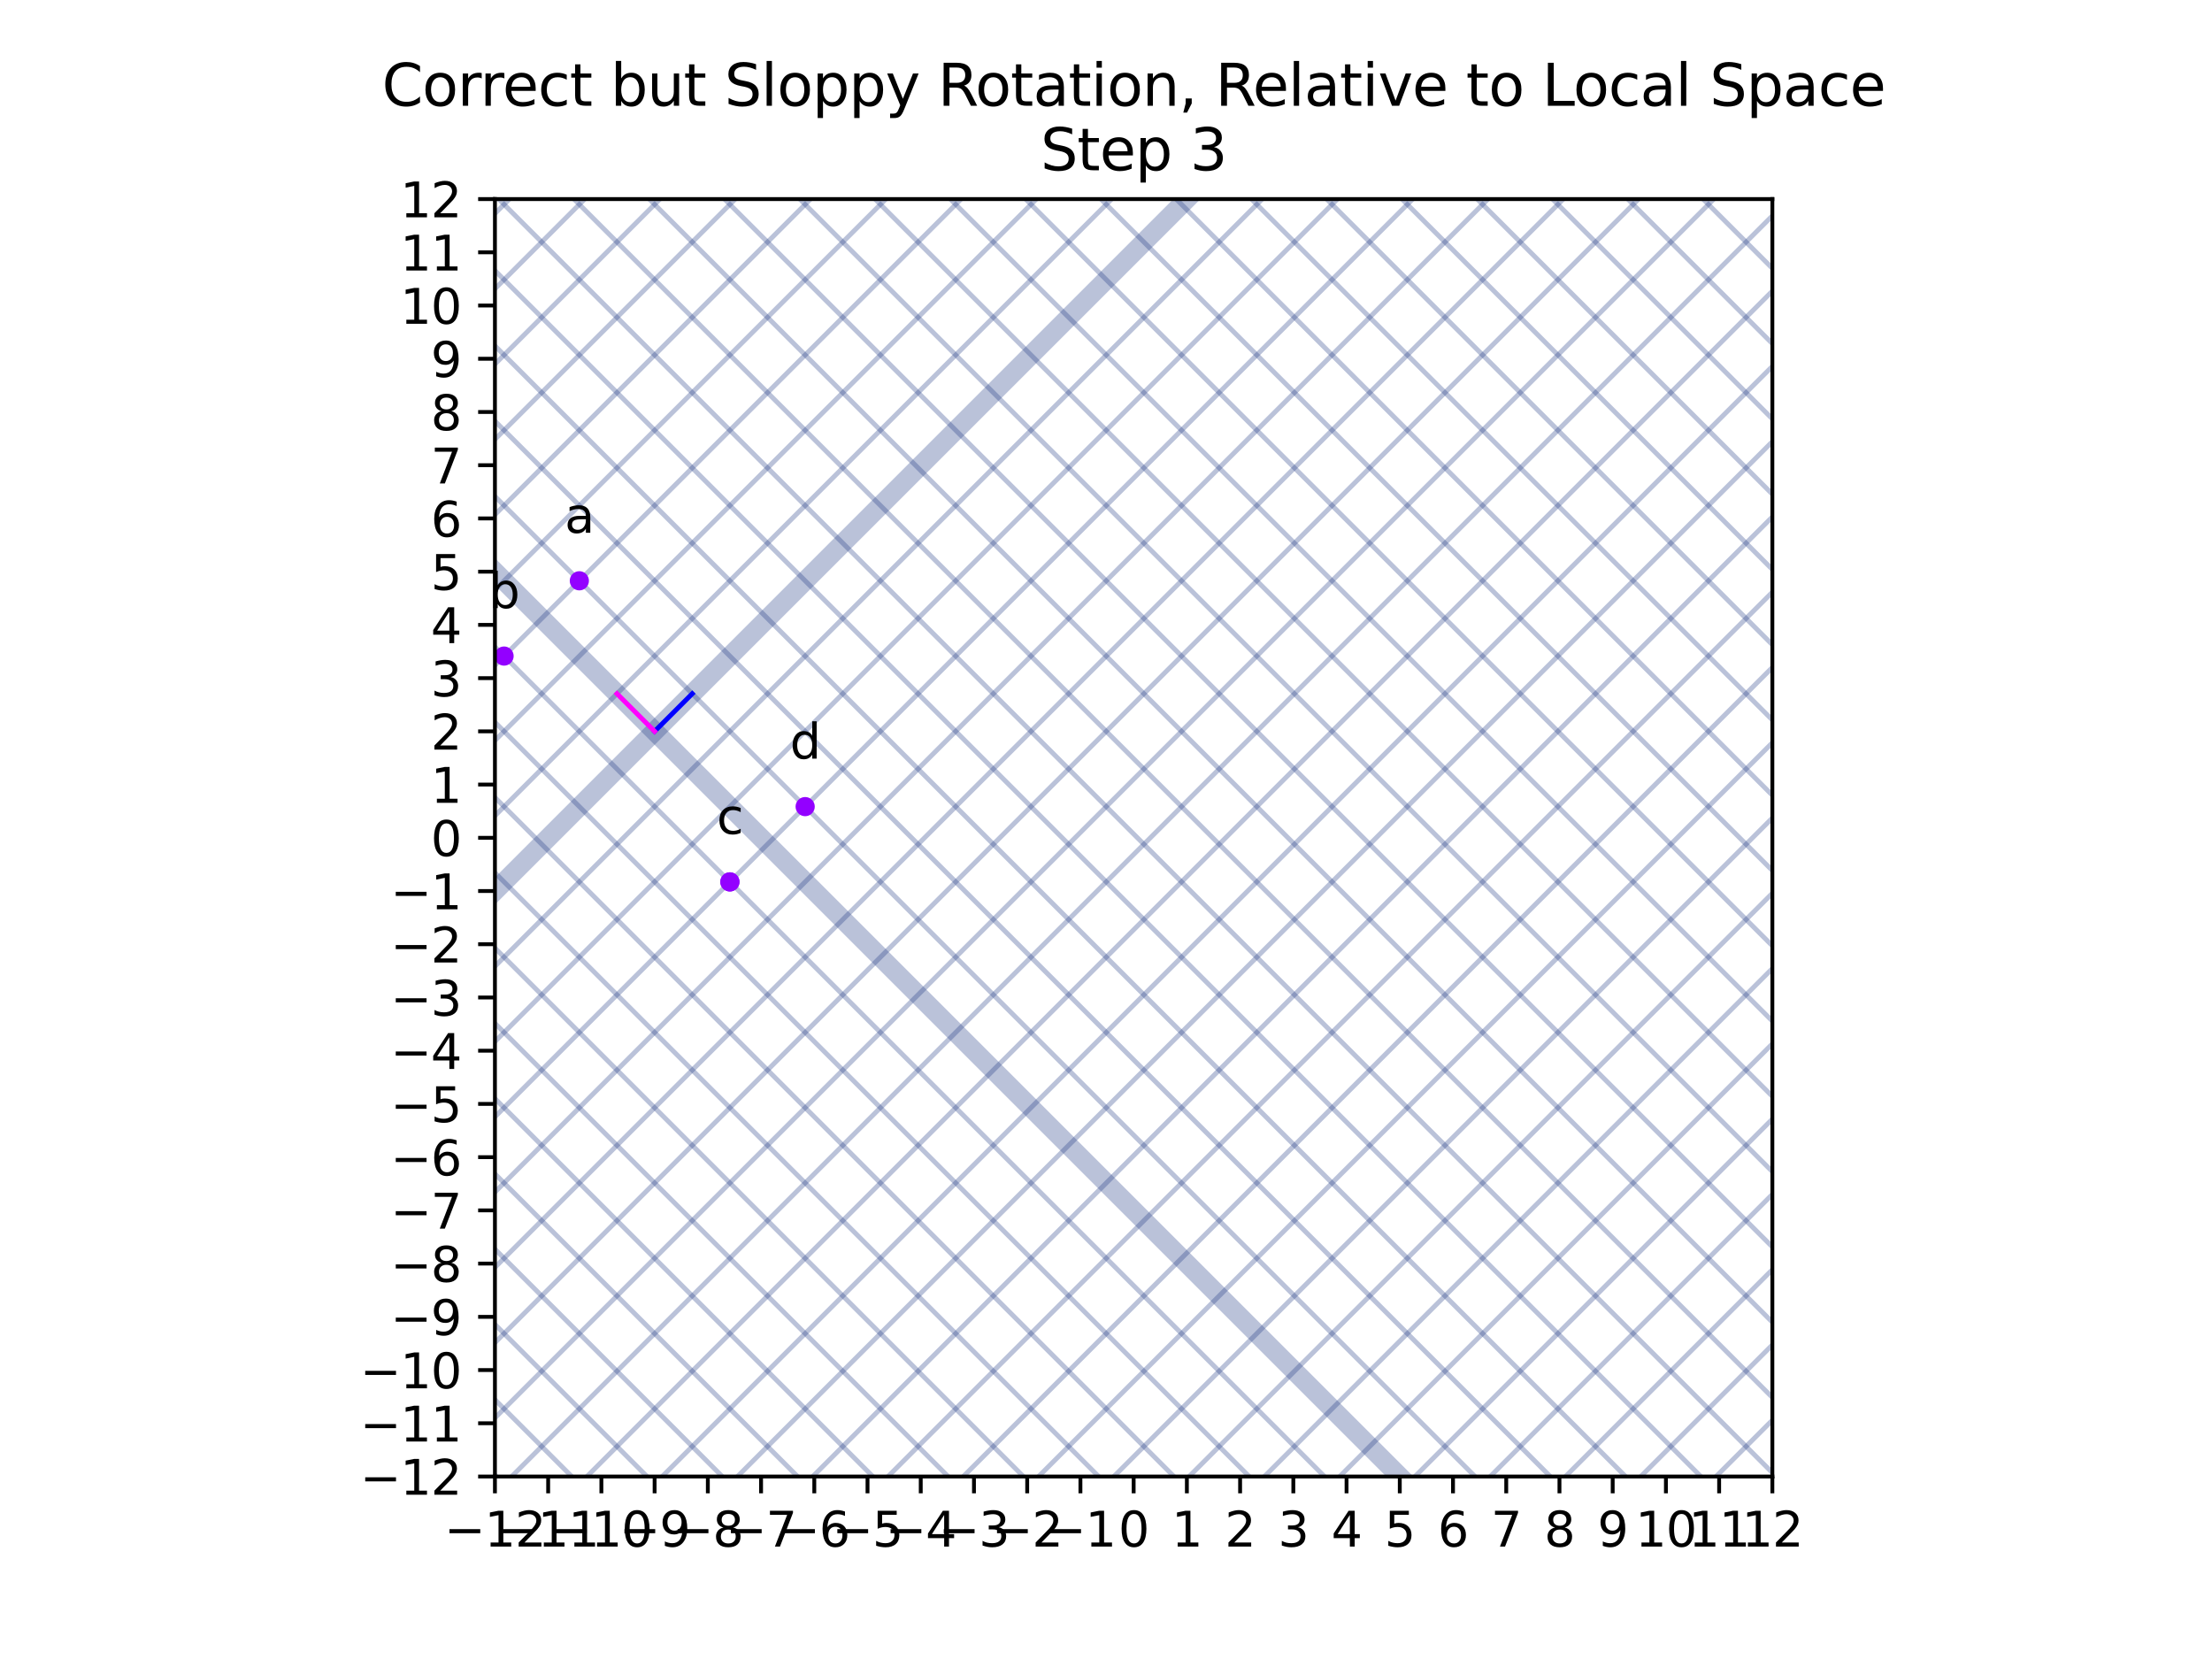<?xml version="1.0" encoding="utf-8" standalone="no"?>
<!DOCTYPE svg PUBLIC "-//W3C//DTD SVG 1.1//EN"
  "http://www.w3.org/Graphics/SVG/1.1/DTD/svg11.dtd">
<svg xmlns:xlink="http://www.w3.org/1999/xlink" width="460.8pt" height="345.6pt" viewBox="0 0 460.8 345.6" xmlns="http://www.w3.org/2000/svg" version="1.1">
 <defs>
  <style type="text/css">*{stroke-linejoin: round; stroke-linecap: butt}</style>
 </defs>
 <g id="figure_1">
  <g id="patch_1">
   <path d="M 0 345.6 
L 460.8 345.6 
L 460.8 0 
L 0 0 
z
" style="fill: #ffffff"/>
  </g>
  <g id="axes_1">
   <g id="patch_2">
    <path d="M 103.104 307.584 
L 369.216 307.584 
L 369.216 41.472 
L 103.104 41.472 
z
" style="fill: #ffffff"/>
   </g>
   <g id="matplotlib.axis_1">
    <g id="xtick_1">
     <g id="line2d_1">
      <defs>
       <path id="m6eff2461fb" d="M 0 0 
L 0 3.5 
" style="stroke: #000000; stroke-width: 0.8"/>
      </defs>
      <g>
       <use xlink:href="#m6eff2461fb" x="103.104" y="307.584" style="stroke: #000000; stroke-width: 0.8"/>
      </g>
     </g>
     <g id="text_1">
      <!-- −12 -->
      <g transform="translate(92.552 322.182) scale(0.1 -0.1)">
       <defs>
        <path id="DejaVuSans-2212" d="M 678 2272 
L 4684 2272 
L 4684 1741 
L 678 1741 
L 678 2272 
z
" transform="scale(0.016)"/>
        <path id="DejaVuSans-31" d="M 794 531 
L 1825 531 
L 1825 4091 
L 703 3866 
L 703 4441 
L 1819 4666 
L 2450 4666 
L 2450 531 
L 3481 531 
L 3481 0 
L 794 0 
L 794 531 
z
" transform="scale(0.016)"/>
        <path id="DejaVuSans-32" d="M 1228 531 
L 3431 531 
L 3431 0 
L 469 0 
L 469 531 
Q 828 903 1448 1529 
Q 2069 2156 2228 2338 
Q 2531 2678 2651 2914 
Q 2772 3150 2772 3378 
Q 2772 3750 2511 3984 
Q 2250 4219 1831 4219 
Q 1534 4219 1204 4116 
Q 875 4013 500 3803 
L 500 4441 
Q 881 4594 1212 4672 
Q 1544 4750 1819 4750 
Q 2544 4750 2975 4387 
Q 3406 4025 3406 3419 
Q 3406 3131 3298 2873 
Q 3191 2616 2906 2266 
Q 2828 2175 2409 1742 
Q 1991 1309 1228 531 
z
" transform="scale(0.016)"/>
       </defs>
       <use xlink:href="#DejaVuSans-2212"/>
       <use xlink:href="#DejaVuSans-31" x="83.789"/>
       <use xlink:href="#DejaVuSans-32" x="147.412"/>
      </g>
     </g>
    </g>
    <g id="xtick_2">
     <g id="line2d_2">
      <g>
       <use xlink:href="#m6eff2461fb" x="114.192" y="307.584" style="stroke: #000000; stroke-width: 0.8"/>
      </g>
     </g>
     <g id="text_2">
      <!-- −11 -->
      <g transform="translate(103.64 322.182) scale(0.1 -0.1)">
       <use xlink:href="#DejaVuSans-2212"/>
       <use xlink:href="#DejaVuSans-31" x="83.789"/>
       <use xlink:href="#DejaVuSans-31" x="147.412"/>
      </g>
     </g>
    </g>
    <g id="xtick_3">
     <g id="line2d_3">
      <g>
       <use xlink:href="#m6eff2461fb" x="125.28" y="307.584" style="stroke: #000000; stroke-width: 0.8"/>
      </g>
     </g>
     <g id="text_3">
      <!-- −10 -->
      <g transform="translate(114.728 322.182) scale(0.1 -0.1)">
       <defs>
        <path id="DejaVuSans-30" d="M 2034 4250 
Q 1547 4250 1301 3770 
Q 1056 3291 1056 2328 
Q 1056 1369 1301 889 
Q 1547 409 2034 409 
Q 2525 409 2770 889 
Q 3016 1369 3016 2328 
Q 3016 3291 2770 3770 
Q 2525 4250 2034 4250 
z
M 2034 4750 
Q 2819 4750 3233 4129 
Q 3647 3509 3647 2328 
Q 3647 1150 3233 529 
Q 2819 -91 2034 -91 
Q 1250 -91 836 529 
Q 422 1150 422 2328 
Q 422 3509 836 4129 
Q 1250 4750 2034 4750 
z
" transform="scale(0.016)"/>
       </defs>
       <use xlink:href="#DejaVuSans-2212"/>
       <use xlink:href="#DejaVuSans-31" x="83.789"/>
       <use xlink:href="#DejaVuSans-30" x="147.412"/>
      </g>
     </g>
    </g>
    <g id="xtick_4">
     <g id="line2d_4">
      <g>
       <use xlink:href="#m6eff2461fb" x="136.368" y="307.584" style="stroke: #000000; stroke-width: 0.8"/>
      </g>
     </g>
     <g id="text_4">
      <!-- −9 -->
      <g transform="translate(128.997 322.182) scale(0.1 -0.1)">
       <defs>
        <path id="DejaVuSans-39" d="M 703 97 
L 703 672 
Q 941 559 1184 500 
Q 1428 441 1663 441 
Q 2288 441 2617 861 
Q 2947 1281 2994 2138 
Q 2813 1869 2534 1725 
Q 2256 1581 1919 1581 
Q 1219 1581 811 2004 
Q 403 2428 403 3163 
Q 403 3881 828 4315 
Q 1253 4750 1959 4750 
Q 2769 4750 3195 4129 
Q 3622 3509 3622 2328 
Q 3622 1225 3098 567 
Q 2575 -91 1691 -91 
Q 1453 -91 1209 -44 
Q 966 3 703 97 
z
M 1959 2075 
Q 2384 2075 2632 2365 
Q 2881 2656 2881 3163 
Q 2881 3666 2632 3958 
Q 2384 4250 1959 4250 
Q 1534 4250 1286 3958 
Q 1038 3666 1038 3163 
Q 1038 2656 1286 2365 
Q 1534 2075 1959 2075 
z
" transform="scale(0.016)"/>
       </defs>
       <use xlink:href="#DejaVuSans-2212"/>
       <use xlink:href="#DejaVuSans-39" x="83.789"/>
      </g>
     </g>
    </g>
    <g id="xtick_5">
     <g id="line2d_5">
      <g>
       <use xlink:href="#m6eff2461fb" x="147.456" y="307.584" style="stroke: #000000; stroke-width: 0.8"/>
      </g>
     </g>
     <g id="text_5">
      <!-- −8 -->
      <g transform="translate(140.085 322.182) scale(0.1 -0.1)">
       <defs>
        <path id="DejaVuSans-38" d="M 2034 2216 
Q 1584 2216 1326 1975 
Q 1069 1734 1069 1313 
Q 1069 891 1326 650 
Q 1584 409 2034 409 
Q 2484 409 2743 651 
Q 3003 894 3003 1313 
Q 3003 1734 2745 1975 
Q 2488 2216 2034 2216 
z
M 1403 2484 
Q 997 2584 770 2862 
Q 544 3141 544 3541 
Q 544 4100 942 4425 
Q 1341 4750 2034 4750 
Q 2731 4750 3128 4425 
Q 3525 4100 3525 3541 
Q 3525 3141 3298 2862 
Q 3072 2584 2669 2484 
Q 3125 2378 3379 2068 
Q 3634 1759 3634 1313 
Q 3634 634 3220 271 
Q 2806 -91 2034 -91 
Q 1263 -91 848 271 
Q 434 634 434 1313 
Q 434 1759 690 2068 
Q 947 2378 1403 2484 
z
M 1172 3481 
Q 1172 3119 1398 2916 
Q 1625 2713 2034 2713 
Q 2441 2713 2670 2916 
Q 2900 3119 2900 3481 
Q 2900 3844 2670 4047 
Q 2441 4250 2034 4250 
Q 1625 4250 1398 4047 
Q 1172 3844 1172 3481 
z
" transform="scale(0.016)"/>
       </defs>
       <use xlink:href="#DejaVuSans-2212"/>
       <use xlink:href="#DejaVuSans-38" x="83.789"/>
      </g>
     </g>
    </g>
    <g id="xtick_6">
     <g id="line2d_6">
      <g>
       <use xlink:href="#m6eff2461fb" x="158.544" y="307.584" style="stroke: #000000; stroke-width: 0.8"/>
      </g>
     </g>
     <g id="text_6">
      <!-- −7 -->
      <g transform="translate(151.173 322.182) scale(0.1 -0.1)">
       <defs>
        <path id="DejaVuSans-37" d="M 525 4666 
L 3525 4666 
L 3525 4397 
L 1831 0 
L 1172 0 
L 2766 4134 
L 525 4134 
L 525 4666 
z
" transform="scale(0.016)"/>
       </defs>
       <use xlink:href="#DejaVuSans-2212"/>
       <use xlink:href="#DejaVuSans-37" x="83.789"/>
      </g>
     </g>
    </g>
    <g id="xtick_7">
     <g id="line2d_7">
      <g>
       <use xlink:href="#m6eff2461fb" x="169.632" y="307.584" style="stroke: #000000; stroke-width: 0.8"/>
      </g>
     </g>
     <g id="text_7">
      <!-- −6 -->
      <g transform="translate(162.261 322.182) scale(0.1 -0.1)">
       <defs>
        <path id="DejaVuSans-36" d="M 2113 2584 
Q 1688 2584 1439 2293 
Q 1191 2003 1191 1497 
Q 1191 994 1439 701 
Q 1688 409 2113 409 
Q 2538 409 2786 701 
Q 3034 994 3034 1497 
Q 3034 2003 2786 2293 
Q 2538 2584 2113 2584 
z
M 3366 4563 
L 3366 3988 
Q 3128 4100 2886 4159 
Q 2644 4219 2406 4219 
Q 1781 4219 1451 3797 
Q 1122 3375 1075 2522 
Q 1259 2794 1537 2939 
Q 1816 3084 2150 3084 
Q 2853 3084 3261 2657 
Q 3669 2231 3669 1497 
Q 3669 778 3244 343 
Q 2819 -91 2113 -91 
Q 1303 -91 875 529 
Q 447 1150 447 2328 
Q 447 3434 972 4092 
Q 1497 4750 2381 4750 
Q 2619 4750 2861 4703 
Q 3103 4656 3366 4563 
z
" transform="scale(0.016)"/>
       </defs>
       <use xlink:href="#DejaVuSans-2212"/>
       <use xlink:href="#DejaVuSans-36" x="83.789"/>
      </g>
     </g>
    </g>
    <g id="xtick_8">
     <g id="line2d_8">
      <g>
       <use xlink:href="#m6eff2461fb" x="180.72" y="307.584" style="stroke: #000000; stroke-width: 0.8"/>
      </g>
     </g>
     <g id="text_8">
      <!-- −5 -->
      <g transform="translate(173.349 322.182) scale(0.1 -0.1)">
       <defs>
        <path id="DejaVuSans-35" d="M 691 4666 
L 3169 4666 
L 3169 4134 
L 1269 4134 
L 1269 2991 
Q 1406 3038 1543 3061 
Q 1681 3084 1819 3084 
Q 2600 3084 3056 2656 
Q 3513 2228 3513 1497 
Q 3513 744 3044 326 
Q 2575 -91 1722 -91 
Q 1428 -91 1123 -41 
Q 819 9 494 109 
L 494 744 
Q 775 591 1075 516 
Q 1375 441 1709 441 
Q 2250 441 2565 725 
Q 2881 1009 2881 1497 
Q 2881 1984 2565 2268 
Q 2250 2553 1709 2553 
Q 1456 2553 1204 2497 
Q 953 2441 691 2322 
L 691 4666 
z
" transform="scale(0.016)"/>
       </defs>
       <use xlink:href="#DejaVuSans-2212"/>
       <use xlink:href="#DejaVuSans-35" x="83.789"/>
      </g>
     </g>
    </g>
    <g id="xtick_9">
     <g id="line2d_9">
      <g>
       <use xlink:href="#m6eff2461fb" x="191.808" y="307.584" style="stroke: #000000; stroke-width: 0.8"/>
      </g>
     </g>
     <g id="text_9">
      <!-- −4 -->
      <g transform="translate(184.437 322.182) scale(0.1 -0.1)">
       <defs>
        <path id="DejaVuSans-34" d="M 2419 4116 
L 825 1625 
L 2419 1625 
L 2419 4116 
z
M 2253 4666 
L 3047 4666 
L 3047 1625 
L 3713 1625 
L 3713 1100 
L 3047 1100 
L 3047 0 
L 2419 0 
L 2419 1100 
L 313 1100 
L 313 1709 
L 2253 4666 
z
" transform="scale(0.016)"/>
       </defs>
       <use xlink:href="#DejaVuSans-2212"/>
       <use xlink:href="#DejaVuSans-34" x="83.789"/>
      </g>
     </g>
    </g>
    <g id="xtick_10">
     <g id="line2d_10">
      <g>
       <use xlink:href="#m6eff2461fb" x="202.896" y="307.584" style="stroke: #000000; stroke-width: 0.8"/>
      </g>
     </g>
     <g id="text_10">
      <!-- −3 -->
      <g transform="translate(195.525 322.182) scale(0.1 -0.1)">
       <defs>
        <path id="DejaVuSans-33" d="M 2597 2516 
Q 3050 2419 3304 2112 
Q 3559 1806 3559 1356 
Q 3559 666 3084 287 
Q 2609 -91 1734 -91 
Q 1441 -91 1130 -33 
Q 819 25 488 141 
L 488 750 
Q 750 597 1062 519 
Q 1375 441 1716 441 
Q 2309 441 2620 675 
Q 2931 909 2931 1356 
Q 2931 1769 2642 2001 
Q 2353 2234 1838 2234 
L 1294 2234 
L 1294 2753 
L 1863 2753 
Q 2328 2753 2575 2939 
Q 2822 3125 2822 3475 
Q 2822 3834 2567 4026 
Q 2313 4219 1838 4219 
Q 1578 4219 1281 4162 
Q 984 4106 628 3988 
L 628 4550 
Q 988 4650 1302 4700 
Q 1616 4750 1894 4750 
Q 2613 4750 3031 4423 
Q 3450 4097 3450 3541 
Q 3450 3153 3228 2886 
Q 3006 2619 2597 2516 
z
" transform="scale(0.016)"/>
       </defs>
       <use xlink:href="#DejaVuSans-2212"/>
       <use xlink:href="#DejaVuSans-33" x="83.789"/>
      </g>
     </g>
    </g>
    <g id="xtick_11">
     <g id="line2d_11">
      <g>
       <use xlink:href="#m6eff2461fb" x="213.984" y="307.584" style="stroke: #000000; stroke-width: 0.8"/>
      </g>
     </g>
     <g id="text_11">
      <!-- −2 -->
      <g transform="translate(206.613 322.182) scale(0.1 -0.1)">
       <use xlink:href="#DejaVuSans-2212"/>
       <use xlink:href="#DejaVuSans-32" x="83.789"/>
      </g>
     </g>
    </g>
    <g id="xtick_12">
     <g id="line2d_12">
      <g>
       <use xlink:href="#m6eff2461fb" x="225.072" y="307.584" style="stroke: #000000; stroke-width: 0.8"/>
      </g>
     </g>
     <g id="text_12">
      <!-- −1 -->
      <g transform="translate(217.701 322.182) scale(0.1 -0.1)">
       <use xlink:href="#DejaVuSans-2212"/>
       <use xlink:href="#DejaVuSans-31" x="83.789"/>
      </g>
     </g>
    </g>
    <g id="xtick_13">
     <g id="line2d_13">
      <g>
       <use xlink:href="#m6eff2461fb" x="236.16" y="307.584" style="stroke: #000000; stroke-width: 0.8"/>
      </g>
     </g>
     <g id="text_13">
      <!-- 0 -->
      <g transform="translate(232.979 322.182) scale(0.1 -0.1)">
       <use xlink:href="#DejaVuSans-30"/>
      </g>
     </g>
    </g>
    <g id="xtick_14">
     <g id="line2d_14">
      <g>
       <use xlink:href="#m6eff2461fb" x="247.248" y="307.584" style="stroke: #000000; stroke-width: 0.8"/>
      </g>
     </g>
     <g id="text_14">
      <!-- 1 -->
      <g transform="translate(244.067 322.182) scale(0.1 -0.1)">
       <use xlink:href="#DejaVuSans-31"/>
      </g>
     </g>
    </g>
    <g id="xtick_15">
     <g id="line2d_15">
      <g>
       <use xlink:href="#m6eff2461fb" x="258.336" y="307.584" style="stroke: #000000; stroke-width: 0.8"/>
      </g>
     </g>
     <g id="text_15">
      <!-- 2 -->
      <g transform="translate(255.155 322.182) scale(0.1 -0.1)">
       <use xlink:href="#DejaVuSans-32"/>
      </g>
     </g>
    </g>
    <g id="xtick_16">
     <g id="line2d_16">
      <g>
       <use xlink:href="#m6eff2461fb" x="269.424" y="307.584" style="stroke: #000000; stroke-width: 0.8"/>
      </g>
     </g>
     <g id="text_16">
      <!-- 3 -->
      <g transform="translate(266.243 322.182) scale(0.1 -0.1)">
       <use xlink:href="#DejaVuSans-33"/>
      </g>
     </g>
    </g>
    <g id="xtick_17">
     <g id="line2d_17">
      <g>
       <use xlink:href="#m6eff2461fb" x="280.512" y="307.584" style="stroke: #000000; stroke-width: 0.8"/>
      </g>
     </g>
     <g id="text_17">
      <!-- 4 -->
      <g transform="translate(277.331 322.182) scale(0.1 -0.1)">
       <use xlink:href="#DejaVuSans-34"/>
      </g>
     </g>
    </g>
    <g id="xtick_18">
     <g id="line2d_18">
      <g>
       <use xlink:href="#m6eff2461fb" x="291.6" y="307.584" style="stroke: #000000; stroke-width: 0.8"/>
      </g>
     </g>
     <g id="text_18">
      <!-- 5 -->
      <g transform="translate(288.419 322.182) scale(0.1 -0.1)">
       <use xlink:href="#DejaVuSans-35"/>
      </g>
     </g>
    </g>
    <g id="xtick_19">
     <g id="line2d_19">
      <g>
       <use xlink:href="#m6eff2461fb" x="302.688" y="307.584" style="stroke: #000000; stroke-width: 0.8"/>
      </g>
     </g>
     <g id="text_19">
      <!-- 6 -->
      <g transform="translate(299.507 322.182) scale(0.1 -0.1)">
       <use xlink:href="#DejaVuSans-36"/>
      </g>
     </g>
    </g>
    <g id="xtick_20">
     <g id="line2d_20">
      <g>
       <use xlink:href="#m6eff2461fb" x="313.776" y="307.584" style="stroke: #000000; stroke-width: 0.8"/>
      </g>
     </g>
     <g id="text_20">
      <!-- 7 -->
      <g transform="translate(310.595 322.182) scale(0.1 -0.1)">
       <use xlink:href="#DejaVuSans-37"/>
      </g>
     </g>
    </g>
    <g id="xtick_21">
     <g id="line2d_21">
      <g>
       <use xlink:href="#m6eff2461fb" x="324.864" y="307.584" style="stroke: #000000; stroke-width: 0.8"/>
      </g>
     </g>
     <g id="text_21">
      <!-- 8 -->
      <g transform="translate(321.683 322.182) scale(0.1 -0.1)">
       <use xlink:href="#DejaVuSans-38"/>
      </g>
     </g>
    </g>
    <g id="xtick_22">
     <g id="line2d_22">
      <g>
       <use xlink:href="#m6eff2461fb" x="335.952" y="307.584" style="stroke: #000000; stroke-width: 0.8"/>
      </g>
     </g>
     <g id="text_22">
      <!-- 9 -->
      <g transform="translate(332.771 322.182) scale(0.1 -0.1)">
       <use xlink:href="#DejaVuSans-39"/>
      </g>
     </g>
    </g>
    <g id="xtick_23">
     <g id="line2d_23">
      <g>
       <use xlink:href="#m6eff2461fb" x="347.04" y="307.584" style="stroke: #000000; stroke-width: 0.8"/>
      </g>
     </g>
     <g id="text_23">
      <!-- 10 -->
      <g transform="translate(340.678 322.182) scale(0.1 -0.1)">
       <use xlink:href="#DejaVuSans-31"/>
       <use xlink:href="#DejaVuSans-30" x="63.623"/>
      </g>
     </g>
    </g>
    <g id="xtick_24">
     <g id="line2d_24">
      <g>
       <use xlink:href="#m6eff2461fb" x="358.128" y="307.584" style="stroke: #000000; stroke-width: 0.8"/>
      </g>
     </g>
     <g id="text_24">
      <!-- 11 -->
      <g transform="translate(351.765 322.182) scale(0.1 -0.1)">
       <use xlink:href="#DejaVuSans-31"/>
       <use xlink:href="#DejaVuSans-31" x="63.623"/>
      </g>
     </g>
    </g>
    <g id="xtick_25">
     <g id="line2d_25">
      <g>
       <use xlink:href="#m6eff2461fb" x="369.216" y="307.584" style="stroke: #000000; stroke-width: 0.8"/>
      </g>
     </g>
     <g id="text_25">
      <!-- 12 -->
      <g transform="translate(362.853 322.182) scale(0.1 -0.1)">
       <use xlink:href="#DejaVuSans-31"/>
       <use xlink:href="#DejaVuSans-32" x="63.623"/>
      </g>
     </g>
    </g>
   </g>
   <g id="matplotlib.axis_2">
    <g id="ytick_1">
     <g id="line2d_26">
      <defs>
       <path id="m1fdc48f47a" d="M 0 0 
L -3.5 0 
" style="stroke: #000000; stroke-width: 0.8"/>
      </defs>
      <g>
       <use xlink:href="#m1fdc48f47a" x="103.104" y="307.584" style="stroke: #000000; stroke-width: 0.8"/>
      </g>
     </g>
     <g id="text_26">
      <!-- −12 -->
      <g transform="translate(74.999 311.383) scale(0.1 -0.1)">
       <use xlink:href="#DejaVuSans-2212"/>
       <use xlink:href="#DejaVuSans-31" x="83.789"/>
       <use xlink:href="#DejaVuSans-32" x="147.412"/>
      </g>
     </g>
    </g>
    <g id="ytick_2">
     <g id="line2d_27">
      <g>
       <use xlink:href="#m1fdc48f47a" x="103.104" y="296.496" style="stroke: #000000; stroke-width: 0.8"/>
      </g>
     </g>
     <g id="text_27">
      <!-- −11 -->
      <g transform="translate(74.999 300.295) scale(0.1 -0.1)">
       <use xlink:href="#DejaVuSans-2212"/>
       <use xlink:href="#DejaVuSans-31" x="83.789"/>
       <use xlink:href="#DejaVuSans-31" x="147.412"/>
      </g>
     </g>
    </g>
    <g id="ytick_3">
     <g id="line2d_28">
      <g>
       <use xlink:href="#m1fdc48f47a" x="103.104" y="285.408" style="stroke: #000000; stroke-width: 0.8"/>
      </g>
     </g>
     <g id="text_28">
      <!-- −10 -->
      <g transform="translate(74.999 289.207) scale(0.1 -0.1)">
       <use xlink:href="#DejaVuSans-2212"/>
       <use xlink:href="#DejaVuSans-31" x="83.789"/>
       <use xlink:href="#DejaVuSans-30" x="147.412"/>
      </g>
     </g>
    </g>
    <g id="ytick_4">
     <g id="line2d_29">
      <g>
       <use xlink:href="#m1fdc48f47a" x="103.104" y="274.32" style="stroke: #000000; stroke-width: 0.8"/>
      </g>
     </g>
     <g id="text_29">
      <!-- −9 -->
      <g transform="translate(81.362 278.119) scale(0.1 -0.1)">
       <use xlink:href="#DejaVuSans-2212"/>
       <use xlink:href="#DejaVuSans-39" x="83.789"/>
      </g>
     </g>
    </g>
    <g id="ytick_5">
     <g id="line2d_30">
      <g>
       <use xlink:href="#m1fdc48f47a" x="103.104" y="263.232" style="stroke: #000000; stroke-width: 0.8"/>
      </g>
     </g>
     <g id="text_30">
      <!-- −8 -->
      <g transform="translate(81.362 267.031) scale(0.1 -0.1)">
       <use xlink:href="#DejaVuSans-2212"/>
       <use xlink:href="#DejaVuSans-38" x="83.789"/>
      </g>
     </g>
    </g>
    <g id="ytick_6">
     <g id="line2d_31">
      <g>
       <use xlink:href="#m1fdc48f47a" x="103.104" y="252.144" style="stroke: #000000; stroke-width: 0.8"/>
      </g>
     </g>
     <g id="text_31">
      <!-- −7 -->
      <g transform="translate(81.362 255.943) scale(0.1 -0.1)">
       <use xlink:href="#DejaVuSans-2212"/>
       <use xlink:href="#DejaVuSans-37" x="83.789"/>
      </g>
     </g>
    </g>
    <g id="ytick_7">
     <g id="line2d_32">
      <g>
       <use xlink:href="#m1fdc48f47a" x="103.104" y="241.056" style="stroke: #000000; stroke-width: 0.8"/>
      </g>
     </g>
     <g id="text_32">
      <!-- −6 -->
      <g transform="translate(81.362 244.855) scale(0.1 -0.1)">
       <use xlink:href="#DejaVuSans-2212"/>
       <use xlink:href="#DejaVuSans-36" x="83.789"/>
      </g>
     </g>
    </g>
    <g id="ytick_8">
     <g id="line2d_33">
      <g>
       <use xlink:href="#m1fdc48f47a" x="103.104" y="229.968" style="stroke: #000000; stroke-width: 0.8"/>
      </g>
     </g>
     <g id="text_33">
      <!-- −5 -->
      <g transform="translate(81.362 233.767) scale(0.1 -0.1)">
       <use xlink:href="#DejaVuSans-2212"/>
       <use xlink:href="#DejaVuSans-35" x="83.789"/>
      </g>
     </g>
    </g>
    <g id="ytick_9">
     <g id="line2d_34">
      <g>
       <use xlink:href="#m1fdc48f47a" x="103.104" y="218.88" style="stroke: #000000; stroke-width: 0.8"/>
      </g>
     </g>
     <g id="text_34">
      <!-- −4 -->
      <g transform="translate(81.362 222.679) scale(0.1 -0.1)">
       <use xlink:href="#DejaVuSans-2212"/>
       <use xlink:href="#DejaVuSans-34" x="83.789"/>
      </g>
     </g>
    </g>
    <g id="ytick_10">
     <g id="line2d_35">
      <g>
       <use xlink:href="#m1fdc48f47a" x="103.104" y="207.792" style="stroke: #000000; stroke-width: 0.8"/>
      </g>
     </g>
     <g id="text_35">
      <!-- −3 -->
      <g transform="translate(81.362 211.591) scale(0.1 -0.1)">
       <use xlink:href="#DejaVuSans-2212"/>
       <use xlink:href="#DejaVuSans-33" x="83.789"/>
      </g>
     </g>
    </g>
    <g id="ytick_11">
     <g id="line2d_36">
      <g>
       <use xlink:href="#m1fdc48f47a" x="103.104" y="196.704" style="stroke: #000000; stroke-width: 0.8"/>
      </g>
     </g>
     <g id="text_36">
      <!-- −2 -->
      <g transform="translate(81.362 200.503) scale(0.1 -0.1)">
       <use xlink:href="#DejaVuSans-2212"/>
       <use xlink:href="#DejaVuSans-32" x="83.789"/>
      </g>
     </g>
    </g>
    <g id="ytick_12">
     <g id="line2d_37">
      <g>
       <use xlink:href="#m1fdc48f47a" x="103.104" y="185.616" style="stroke: #000000; stroke-width: 0.8"/>
      </g>
     </g>
     <g id="text_37">
      <!-- −1 -->
      <g transform="translate(81.362 189.415) scale(0.1 -0.1)">
       <use xlink:href="#DejaVuSans-2212"/>
       <use xlink:href="#DejaVuSans-31" x="83.789"/>
      </g>
     </g>
    </g>
    <g id="ytick_13">
     <g id="line2d_38">
      <g>
       <use xlink:href="#m1fdc48f47a" x="103.104" y="174.528" style="stroke: #000000; stroke-width: 0.8"/>
      </g>
     </g>
     <g id="text_38">
      <!-- 0 -->
      <g transform="translate(89.742 178.327) scale(0.1 -0.1)">
       <use xlink:href="#DejaVuSans-30"/>
      </g>
     </g>
    </g>
    <g id="ytick_14">
     <g id="line2d_39">
      <g>
       <use xlink:href="#m1fdc48f47a" x="103.104" y="163.44" style="stroke: #000000; stroke-width: 0.8"/>
      </g>
     </g>
     <g id="text_39">
      <!-- 1 -->
      <g transform="translate(89.742 167.239) scale(0.1 -0.1)">
       <use xlink:href="#DejaVuSans-31"/>
      </g>
     </g>
    </g>
    <g id="ytick_15">
     <g id="line2d_40">
      <g>
       <use xlink:href="#m1fdc48f47a" x="103.104" y="152.352" style="stroke: #000000; stroke-width: 0.8"/>
      </g>
     </g>
     <g id="text_40">
      <!-- 2 -->
      <g transform="translate(89.742 156.151) scale(0.1 -0.1)">
       <use xlink:href="#DejaVuSans-32"/>
      </g>
     </g>
    </g>
    <g id="ytick_16">
     <g id="line2d_41">
      <g>
       <use xlink:href="#m1fdc48f47a" x="103.104" y="141.264" style="stroke: #000000; stroke-width: 0.8"/>
      </g>
     </g>
     <g id="text_41">
      <!-- 3 -->
      <g transform="translate(89.742 145.063) scale(0.1 -0.1)">
       <use xlink:href="#DejaVuSans-33"/>
      </g>
     </g>
    </g>
    <g id="ytick_17">
     <g id="line2d_42">
      <g>
       <use xlink:href="#m1fdc48f47a" x="103.104" y="130.176" style="stroke: #000000; stroke-width: 0.8"/>
      </g>
     </g>
     <g id="text_42">
      <!-- 4 -->
      <g transform="translate(89.742 133.975) scale(0.1 -0.1)">
       <use xlink:href="#DejaVuSans-34"/>
      </g>
     </g>
    </g>
    <g id="ytick_18">
     <g id="line2d_43">
      <g>
       <use xlink:href="#m1fdc48f47a" x="103.104" y="119.088" style="stroke: #000000; stroke-width: 0.8"/>
      </g>
     </g>
     <g id="text_43">
      <!-- 5 -->
      <g transform="translate(89.742 122.887) scale(0.1 -0.1)">
       <use xlink:href="#DejaVuSans-35"/>
      </g>
     </g>
    </g>
    <g id="ytick_19">
     <g id="line2d_44">
      <g>
       <use xlink:href="#m1fdc48f47a" x="103.104" y="108" style="stroke: #000000; stroke-width: 0.8"/>
      </g>
     </g>
     <g id="text_44">
      <!-- 6 -->
      <g transform="translate(89.742 111.799) scale(0.1 -0.1)">
       <use xlink:href="#DejaVuSans-36"/>
      </g>
     </g>
    </g>
    <g id="ytick_20">
     <g id="line2d_45">
      <g>
       <use xlink:href="#m1fdc48f47a" x="103.104" y="96.912" style="stroke: #000000; stroke-width: 0.8"/>
      </g>
     </g>
     <g id="text_45">
      <!-- 7 -->
      <g transform="translate(89.742 100.711) scale(0.1 -0.1)">
       <use xlink:href="#DejaVuSans-37"/>
      </g>
     </g>
    </g>
    <g id="ytick_21">
     <g id="line2d_46">
      <g>
       <use xlink:href="#m1fdc48f47a" x="103.104" y="85.824" style="stroke: #000000; stroke-width: 0.8"/>
      </g>
     </g>
     <g id="text_46">
      <!-- 8 -->
      <g transform="translate(89.742 89.623) scale(0.1 -0.1)">
       <use xlink:href="#DejaVuSans-38"/>
      </g>
     </g>
    </g>
    <g id="ytick_22">
     <g id="line2d_47">
      <g>
       <use xlink:href="#m1fdc48f47a" x="103.104" y="74.736" style="stroke: #000000; stroke-width: 0.8"/>
      </g>
     </g>
     <g id="text_47">
      <!-- 9 -->
      <g transform="translate(89.742 78.535) scale(0.1 -0.1)">
       <use xlink:href="#DejaVuSans-39"/>
      </g>
     </g>
    </g>
    <g id="ytick_23">
     <g id="line2d_48">
      <g>
       <use xlink:href="#m1fdc48f47a" x="103.104" y="63.648" style="stroke: #000000; stroke-width: 0.8"/>
      </g>
     </g>
     <g id="text_48">
      <!-- 10 -->
      <g transform="translate(83.379 67.447) scale(0.1 -0.1)">
       <use xlink:href="#DejaVuSans-31"/>
       <use xlink:href="#DejaVuSans-30" x="63.623"/>
      </g>
     </g>
    </g>
    <g id="ytick_24">
     <g id="line2d_49">
      <g>
       <use xlink:href="#m1fdc48f47a" x="103.104" y="52.56" style="stroke: #000000; stroke-width: 0.8"/>
      </g>
     </g>
     <g id="text_49">
      <!-- 11 -->
      <g transform="translate(83.379 56.359) scale(0.1 -0.1)">
       <use xlink:href="#DejaVuSans-31"/>
       <use xlink:href="#DejaVuSans-31" x="63.623"/>
      </g>
     </g>
    </g>
    <g id="ytick_25">
     <g id="line2d_50">
      <g>
       <use xlink:href="#m1fdc48f47a" x="103.104" y="41.472" style="stroke: #000000; stroke-width: 0.8"/>
      </g>
     </g>
     <g id="text_50">
      <!-- 12 -->
      <g transform="translate(83.379 45.271) scale(0.1 -0.1)">
       <use xlink:href="#DejaVuSans-31"/>
       <use xlink:href="#DejaVuSans-32" x="63.623"/>
      </g>
     </g>
    </g>
   </g>
   <g id="line2d_51">
    <path clip-path="url(#p3161864a92)" style="fill: none; stroke: #1a3380; stroke-opacity: 0.3; stroke-linecap: square"/>
   </g>
   <g id="line2d_52">
    <path clip-path="url(#p3161864a92)" style="fill: none; stroke: #1a3380; stroke-opacity: 0.3; stroke-linecap: square"/>
   </g>
   <g id="line2d_53">
    <path clip-path="url(#p3161864a92)" style="fill: none; stroke: #1a3380; stroke-opacity: 0.3; stroke-linecap: square"/>
   </g>
   <g id="line2d_54">
    <path clip-path="url(#p3161864a92)" style="fill: none; stroke: #1a3380; stroke-opacity: 0.3; stroke-linecap: square"/>
   </g>
   <g id="line2d_55">
    <path clip-path="url(#p3161864a92)" style="fill: none; stroke: #1a3380; stroke-opacity: 0.3; stroke-linecap: square"/>
   </g>
   <g id="line2d_56">
    <path clip-path="url(#p3161864a92)" style="fill: none; stroke: #1a3380; stroke-opacity: 0.3; stroke-linecap: square"/>
   </g>
   <g id="line2d_57">
    <path clip-path="url(#p3161864a92)" style="fill: none; stroke: #1a3380; stroke-opacity: 0.3; stroke-linecap: square"/>
   </g>
   <g id="line2d_58">
    <path clip-path="url(#p3161864a92)" style="fill: none; stroke: #1a3380; stroke-opacity: 0.3; stroke-linecap: square"/>
   </g>
   <g id="line2d_59">
    <path clip-path="url(#p3161864a92)" style="fill: none; stroke: #1a3380; stroke-opacity: 0.3; stroke-linecap: square"/>
   </g>
   <g id="line2d_60">
    <path clip-path="url(#p3161864a92)" style="fill: none; stroke: #1a3380; stroke-opacity: 0.3; stroke-linecap: square"/>
   </g>
   <g id="line2d_61">
    <path clip-path="url(#p3161864a92)" style="fill: none; stroke: #1a3380; stroke-opacity: 0.3; stroke-linecap: square"/>
   </g>
   <g id="line2d_62">
    <path clip-path="url(#p3161864a92)" style="fill: none; stroke: #1a3380; stroke-opacity: 0.3; stroke-linecap: square"/>
   </g>
   <g id="line2d_63">
    <path clip-path="url(#p3161864a92)" style="fill: none; stroke: #1a3380; stroke-opacity: 0.3; stroke-linecap: square"/>
   </g>
   <g id="line2d_64">
    <path clip-path="url(#p3161864a92)" style="fill: none; stroke: #1a3380; stroke-opacity: 0.3; stroke-linecap: square"/>
   </g>
   <g id="line2d_65">
    <path clip-path="url(#p3161864a92)" style="fill: none; stroke: #1a3380; stroke-opacity: 0.3; stroke-linecap: square"/>
   </g>
   <g id="line2d_66">
    <path d="M 1.319 346.6 
L -1 344.281 
" clip-path="url(#p3161864a92)" style="fill: none; stroke: #1a3380; stroke-opacity: 0.3; stroke-linecap: square"/>
   </g>
   <g id="line2d_67">
    <path d="M 17 346.6 
L -1 328.6 
" clip-path="url(#p3161864a92)" style="fill: none; stroke: #1a3380; stroke-opacity: 0.3; stroke-linecap: square"/>
   </g>
   <g id="line2d_68">
    <path d="M 32.681 346.6 
L -1 312.919 
" clip-path="url(#p3161864a92)" style="fill: none; stroke: #1a3380; stroke-opacity: 0.3; stroke-linecap: square"/>
   </g>
   <g id="line2d_69">
    <path d="M 48.362 346.6 
L -1 297.238 
" clip-path="url(#p3161864a92)" style="fill: none; stroke: #1a3380; stroke-opacity: 0.3; stroke-linecap: square"/>
   </g>
   <g id="line2d_70">
    <path d="M 64.042 346.6 
L -1 281.558 
" clip-path="url(#p3161864a92)" style="fill: none; stroke: #1a3380; stroke-opacity: 0.3; stroke-linecap: square"/>
   </g>
   <g id="line2d_71">
    <path d="M 79.723 346.6 
L -1 265.877 
" clip-path="url(#p3161864a92)" style="fill: none; stroke: #1a3380; stroke-opacity: 0.3; stroke-linecap: square"/>
   </g>
   <g id="line2d_72">
    <path d="M 95.404 346.6 
L -1 250.196 
" clip-path="url(#p3161864a92)" style="fill: none; stroke: #1a3380; stroke-opacity: 0.3; stroke-linecap: square"/>
   </g>
   <g id="line2d_73">
    <path d="M 111.085 346.6 
L -1 234.515 
" clip-path="url(#p3161864a92)" style="fill: none; stroke: #1a3380; stroke-opacity: 0.3; stroke-linecap: square"/>
   </g>
   <g id="line2d_74">
    <path d="M 126.766 346.6 
L -1 218.834 
" clip-path="url(#p3161864a92)" style="fill: none; stroke: #1a3380; stroke-opacity: 0.3; stroke-linecap: square"/>
   </g>
   <g id="line2d_75">
    <path d="M 142.446 346.6 
L -1 203.154 
" clip-path="url(#p3161864a92)" style="fill: none; stroke: #1a3380; stroke-opacity: 0.3; stroke-linecap: square"/>
   </g>
   <g id="line2d_76">
    <path d="M 158.127 346.6 
L -1 187.473 
" clip-path="url(#p3161864a92)" style="fill: none; stroke: #1a3380; stroke-opacity: 0.3; stroke-linecap: square"/>
   </g>
   <g id="line2d_77">
    <path d="M 173.808 346.6 
L -1 171.792 
" clip-path="url(#p3161864a92)" style="fill: none; stroke: #1a3380; stroke-opacity: 0.3; stroke-linecap: square"/>
   </g>
   <g id="line2d_78">
    <path d="M 189.489 346.6 
L -1 156.111 
" clip-path="url(#p3161864a92)" style="fill: none; stroke: #1a3380; stroke-opacity: 0.3; stroke-linecap: square"/>
   </g>
   <g id="line2d_79">
    <path d="M 205.17 346.6 
L -1 140.43 
" clip-path="url(#p3161864a92)" style="fill: none; stroke: #1a3380; stroke-opacity: 0.3; stroke-linecap: square"/>
   </g>
   <g id="line2d_80">
    <path d="M 220.85 346.6 
L -1 124.75 
" clip-path="url(#p3161864a92)" style="fill: none; stroke: #1a3380; stroke-opacity: 0.3; stroke-linecap: square"/>
   </g>
   <g id="line2d_81">
    <path d="M 236.531 346.6 
L -1 109.069 
" clip-path="url(#p3161864a92)" style="fill: none; stroke: #1a3380; stroke-opacity: 0.3; stroke-linecap: square"/>
   </g>
   <g id="line2d_82">
    <path d="M 252.212 346.6 
L -1 93.388 
" clip-path="url(#p3161864a92)" style="fill: none; stroke: #1a3380; stroke-opacity: 0.3; stroke-linecap: square"/>
   </g>
   <g id="line2d_83">
    <path d="M 267.893 346.6 
L -1 77.707 
" clip-path="url(#p3161864a92)" style="fill: none; stroke: #1a3380; stroke-opacity: 0.3; stroke-linecap: square"/>
   </g>
   <g id="line2d_84">
    <path d="M 283.574 346.6 
L -1 62.026 
" clip-path="url(#p3161864a92)" style="fill: none; stroke: #1a3380; stroke-opacity: 0.3; stroke-linecap: square"/>
   </g>
   <g id="line2d_85">
    <path d="M 299.254 346.6 
L -1 46.346 
" clip-path="url(#p3161864a92)" style="fill: none; stroke: #1a3380; stroke-opacity: 0.3; stroke-linecap: square"/>
   </g>
   <g id="line2d_86">
    <path d="M 314.935 346.6 
L -1 30.665 
" clip-path="url(#p3161864a92)" style="fill: none; stroke: #1a3380; stroke-opacity: 0.3; stroke-linecap: square"/>
   </g>
   <g id="line2d_87">
    <path d="M 330.616 346.6 
L -1 14.984 
" clip-path="url(#p3161864a92)" style="fill: none; stroke: #1a3380; stroke-opacity: 0.3; stroke-width: 4; stroke-linecap: square"/>
   </g>
   <g id="line2d_88">
    <path d="M 346.297 346.6 
L -1 -0.697 
" clip-path="url(#p3161864a92)" style="fill: none; stroke: #1a3380; stroke-opacity: 0.3; stroke-linecap: square"/>
   </g>
   <g id="line2d_89">
    <path d="M 361.978 346.6 
L 14.378 -1 
" clip-path="url(#p3161864a92)" style="fill: none; stroke: #1a3380; stroke-opacity: 0.3; stroke-linecap: square"/>
   </g>
   <g id="line2d_90">
    <path d="M 377.658 346.6 
L 30.058 -1 
" clip-path="url(#p3161864a92)" style="fill: none; stroke: #1a3380; stroke-opacity: 0.3; stroke-linecap: square"/>
   </g>
   <g id="line2d_91">
    <path d="M 393.339 346.6 
L 45.739 -1 
" clip-path="url(#p3161864a92)" style="fill: none; stroke: #1a3380; stroke-opacity: 0.3; stroke-linecap: square"/>
   </g>
   <g id="line2d_92">
    <path d="M 409.02 346.6 
L 61.42 -1 
" clip-path="url(#p3161864a92)" style="fill: none; stroke: #1a3380; stroke-opacity: 0.3; stroke-linecap: square"/>
   </g>
   <g id="line2d_93">
    <path d="M 424.701 346.6 
L 77.101 -1 
" clip-path="url(#p3161864a92)" style="fill: none; stroke: #1a3380; stroke-opacity: 0.3; stroke-linecap: square"/>
   </g>
   <g id="line2d_94">
    <path d="M 440.382 346.6 
L 92.782 -1 
" clip-path="url(#p3161864a92)" style="fill: none; stroke: #1a3380; stroke-opacity: 0.3; stroke-linecap: square"/>
   </g>
   <g id="line2d_95">
    <path d="M 456.062 346.6 
L 108.462 -1 
" clip-path="url(#p3161864a92)" style="fill: none; stroke: #1a3380; stroke-opacity: 0.3; stroke-linecap: square"/>
   </g>
   <g id="line2d_96">
    <path d="M 461.8 336.657 
L 124.143 -1 
" clip-path="url(#p3161864a92)" style="fill: none; stroke: #1a3380; stroke-opacity: 0.3; stroke-linecap: square"/>
   </g>
   <g id="line2d_97">
    <path d="M 461.8 320.976 
L 139.824 -1 
" clip-path="url(#p3161864a92)" style="fill: none; stroke: #1a3380; stroke-opacity: 0.3; stroke-linecap: square"/>
   </g>
   <g id="line2d_98">
    <path d="M 461.8 305.295 
L 155.505 -1 
" clip-path="url(#p3161864a92)" style="fill: none; stroke: #1a3380; stroke-opacity: 0.3; stroke-linecap: square"/>
   </g>
   <g id="line2d_99">
    <path d="M 461.8 289.614 
L 171.186 -1 
" clip-path="url(#p3161864a92)" style="fill: none; stroke: #1a3380; stroke-opacity: 0.3; stroke-linecap: square"/>
   </g>
   <g id="line2d_100">
    <path d="M 461.8 273.934 
L 186.866 -1 
" clip-path="url(#p3161864a92)" style="fill: none; stroke: #1a3380; stroke-opacity: 0.3; stroke-linecap: square"/>
   </g>
   <g id="line2d_101">
    <path d="M 461.8 258.253 
L 202.547 -1 
" clip-path="url(#p3161864a92)" style="fill: none; stroke: #1a3380; stroke-opacity: 0.3; stroke-linecap: square"/>
   </g>
   <g id="line2d_102">
    <path d="M 461.8 242.572 
L 218.228 -1 
" clip-path="url(#p3161864a92)" style="fill: none; stroke: #1a3380; stroke-opacity: 0.3; stroke-linecap: square"/>
   </g>
   <g id="line2d_103">
    <path d="M 461.8 226.891 
L 233.909 -1 
" clip-path="url(#p3161864a92)" style="fill: none; stroke: #1a3380; stroke-opacity: 0.3; stroke-linecap: square"/>
   </g>
   <g id="line2d_104">
    <path d="M 461.8 211.21 
L 249.59 -1 
" clip-path="url(#p3161864a92)" style="fill: none; stroke: #1a3380; stroke-opacity: 0.3; stroke-linecap: square"/>
   </g>
   <g id="line2d_105">
    <path d="M 461.8 195.53 
L 265.27 -1 
" clip-path="url(#p3161864a92)" style="fill: none; stroke: #1a3380; stroke-opacity: 0.3; stroke-linecap: square"/>
   </g>
   <g id="line2d_106">
    <path d="M 461.8 179.849 
L 280.951 -1 
" clip-path="url(#p3161864a92)" style="fill: none; stroke: #1a3380; stroke-opacity: 0.3; stroke-linecap: square"/>
   </g>
   <g id="line2d_107">
    <path d="M 461.8 164.168 
L 296.632 -1 
" clip-path="url(#p3161864a92)" style="fill: none; stroke: #1a3380; stroke-opacity: 0.3; stroke-linecap: square"/>
   </g>
   <g id="line2d_108">
    <path d="M 461.8 148.487 
L 312.313 -1 
" clip-path="url(#p3161864a92)" style="fill: none; stroke: #1a3380; stroke-opacity: 0.3; stroke-linecap: square"/>
   </g>
   <g id="line2d_109">
    <path d="M 461.8 132.806 
L 327.994 -1 
" clip-path="url(#p3161864a92)" style="fill: none; stroke: #1a3380; stroke-opacity: 0.3; stroke-linecap: square"/>
   </g>
   <g id="line2d_110">
    <path d="M 461.8 117.126 
L 343.674 -1 
" clip-path="url(#p3161864a92)" style="fill: none; stroke: #1a3380; stroke-opacity: 0.3; stroke-linecap: square"/>
   </g>
   <g id="line2d_111">
    <path d="M 461.8 101.445 
L 359.355 -1 
" clip-path="url(#p3161864a92)" style="fill: none; stroke: #1a3380; stroke-opacity: 0.3; stroke-linecap: square"/>
   </g>
   <g id="line2d_112">
    <path d="M 461.8 85.764 
L 375.036 -1 
" clip-path="url(#p3161864a92)" style="fill: none; stroke: #1a3380; stroke-opacity: 0.3; stroke-linecap: square"/>
   </g>
   <g id="line2d_113">
    <path d="M 461.8 70.083 
L 390.717 -1 
" clip-path="url(#p3161864a92)" style="fill: none; stroke: #1a3380; stroke-opacity: 0.3; stroke-linecap: square"/>
   </g>
   <g id="line2d_114">
    <path d="M 461.8 54.402 
L 406.398 -1 
" clip-path="url(#p3161864a92)" style="fill: none; stroke: #1a3380; stroke-opacity: 0.3; stroke-linecap: square"/>
   </g>
   <g id="line2d_115">
    <path d="M 461.8 38.722 
L 422.078 -1 
" clip-path="url(#p3161864a92)" style="fill: none; stroke: #1a3380; stroke-opacity: 0.3; stroke-linecap: square"/>
   </g>
   <g id="line2d_116">
    <path d="M 461.8 23.041 
L 437.759 -1 
" clip-path="url(#p3161864a92)" style="fill: none; stroke: #1a3380; stroke-opacity: 0.3; stroke-linecap: square"/>
   </g>
   <g id="line2d_117">
    <path d="M 461.8 7.36 
L 453.44 -1 
" clip-path="url(#p3161864a92)" style="fill: none; stroke: #1a3380; stroke-opacity: 0.3; stroke-linecap: square"/>
   </g>
   <g id="line2d_118">
    <path clip-path="url(#p3161864a92)" style="fill: none; stroke: #1a3380; stroke-opacity: 0.3; stroke-linecap: square"/>
   </g>
   <g id="line2d_119">
    <path clip-path="url(#p3161864a92)" style="fill: none; stroke: #1a3380; stroke-opacity: 0.3; stroke-linecap: square"/>
   </g>
   <g id="line2d_120">
    <path clip-path="url(#p3161864a92)" style="fill: none; stroke: #1a3380; stroke-opacity: 0.3; stroke-linecap: square"/>
   </g>
   <g id="line2d_121">
    <path clip-path="url(#p3161864a92)" style="fill: none; stroke: #1a3380; stroke-opacity: 0.3; stroke-linecap: square"/>
   </g>
   <g id="line2d_122">
    <path clip-path="url(#p3161864a92)" style="fill: none; stroke: #1a3380; stroke-opacity: 0.3; stroke-linecap: square"/>
   </g>
   <g id="line2d_123">
    <path clip-path="url(#p3161864a92)" style="fill: none; stroke: #1a3380; stroke-opacity: 0.3; stroke-linecap: square"/>
   </g>
   <g id="line2d_124">
    <path clip-path="url(#p3161864a92)" style="fill: none; stroke: #1a3380; stroke-opacity: 0.3; stroke-linecap: square"/>
   </g>
   <g id="line2d_125">
    <path clip-path="url(#p3161864a92)" style="fill: none; stroke: #1a3380; stroke-opacity: 0.3; stroke-linecap: square"/>
   </g>
   <g id="line2d_126">
    <path d="M 459.586 346.6 
L 461.8 344.386 
" clip-path="url(#p3161864a92)" style="fill: none; stroke: #1a3380; stroke-opacity: 0.3; stroke-linecap: square"/>
   </g>
   <g id="line2d_127">
    <path d="M 443.906 346.6 
L 461.8 328.706 
" clip-path="url(#p3161864a92)" style="fill: none; stroke: #1a3380; stroke-opacity: 0.3; stroke-linecap: square"/>
   </g>
   <g id="line2d_128">
    <path d="M 428.225 346.6 
L 461.8 313.025 
" clip-path="url(#p3161864a92)" style="fill: none; stroke: #1a3380; stroke-opacity: 0.3; stroke-linecap: square"/>
   </g>
   <g id="line2d_129">
    <path d="M 412.544 346.6 
L 461.8 297.344 
" clip-path="url(#p3161864a92)" style="fill: none; stroke: #1a3380; stroke-opacity: 0.3; stroke-linecap: square"/>
   </g>
   <g id="line2d_130">
    <path d="M 396.863 346.6 
L 461.8 281.663 
" clip-path="url(#p3161864a92)" style="fill: none; stroke: #1a3380; stroke-opacity: 0.3; stroke-linecap: square"/>
   </g>
   <g id="line2d_131">
    <path d="M 381.182 346.6 
L 461.8 265.982 
" clip-path="url(#p3161864a92)" style="fill: none; stroke: #1a3380; stroke-opacity: 0.3; stroke-linecap: square"/>
   </g>
   <g id="line2d_132">
    <path d="M 365.502 346.6 
L 461.8 250.302 
" clip-path="url(#p3161864a92)" style="fill: none; stroke: #1a3380; stroke-opacity: 0.3; stroke-linecap: square"/>
   </g>
   <g id="line2d_133">
    <path d="M 349.821 346.6 
L 461.8 234.621 
" clip-path="url(#p3161864a92)" style="fill: none; stroke: #1a3380; stroke-opacity: 0.3; stroke-linecap: square"/>
   </g>
   <g id="line2d_134">
    <path d="M 334.14 346.6 
L 461.8 218.94 
" clip-path="url(#p3161864a92)" style="fill: none; stroke: #1a3380; stroke-opacity: 0.3; stroke-linecap: square"/>
   </g>
   <g id="line2d_135">
    <path d="M 318.459 346.6 
L 461.8 203.259 
" clip-path="url(#p3161864a92)" style="fill: none; stroke: #1a3380; stroke-opacity: 0.3; stroke-linecap: square"/>
   </g>
   <g id="line2d_136">
    <path d="M 302.778 346.6 
L 461.8 187.578 
" clip-path="url(#p3161864a92)" style="fill: none; stroke: #1a3380; stroke-opacity: 0.3; stroke-linecap: square"/>
   </g>
   <g id="line2d_137">
    <path d="M 287.098 346.6 
L 461.8 171.898 
" clip-path="url(#p3161864a92)" style="fill: none; stroke: #1a3380; stroke-opacity: 0.3; stroke-linecap: square"/>
   </g>
   <g id="line2d_138">
    <path d="M 271.417 346.6 
L 461.8 156.217 
" clip-path="url(#p3161864a92)" style="fill: none; stroke: #1a3380; stroke-opacity: 0.3; stroke-linecap: square"/>
   </g>
   <g id="line2d_139">
    <path d="M 255.736 346.6 
L 461.8 140.536 
" clip-path="url(#p3161864a92)" style="fill: none; stroke: #1a3380; stroke-opacity: 0.3; stroke-linecap: square"/>
   </g>
   <g id="line2d_140">
    <path d="M 240.055 346.6 
L 461.8 124.855 
" clip-path="url(#p3161864a92)" style="fill: none; stroke: #1a3380; stroke-opacity: 0.3; stroke-linecap: square"/>
   </g>
   <g id="line2d_141">
    <path d="M 224.374 346.6 
L 461.8 109.174 
" clip-path="url(#p3161864a92)" style="fill: none; stroke: #1a3380; stroke-opacity: 0.3; stroke-linecap: square"/>
   </g>
   <g id="line2d_142">
    <path d="M 208.694 346.6 
L 461.8 93.494 
" clip-path="url(#p3161864a92)" style="fill: none; stroke: #1a3380; stroke-opacity: 0.3; stroke-linecap: square"/>
   </g>
   <g id="line2d_143">
    <path d="M 193.013 346.6 
L 461.8 77.813 
" clip-path="url(#p3161864a92)" style="fill: none; stroke: #1a3380; stroke-opacity: 0.3; stroke-linecap: square"/>
   </g>
   <g id="line2d_144">
    <path d="M 177.332 346.6 
L 461.8 62.132 
" clip-path="url(#p3161864a92)" style="fill: none; stroke: #1a3380; stroke-opacity: 0.3; stroke-linecap: square"/>
   </g>
   <g id="line2d_145">
    <path d="M 161.651 346.6 
L 461.8 46.451 
" clip-path="url(#p3161864a92)" style="fill: none; stroke: #1a3380; stroke-opacity: 0.3; stroke-linecap: square"/>
   </g>
   <g id="line2d_146">
    <path d="M 145.97 346.6 
L 461.8 30.77 
" clip-path="url(#p3161864a92)" style="fill: none; stroke: #1a3380; stroke-opacity: 0.3; stroke-linecap: square"/>
   </g>
   <g id="line2d_147">
    <path d="M 130.29 346.6 
L 461.8 15.09 
" clip-path="url(#p3161864a92)" style="fill: none; stroke: #1a3380; stroke-opacity: 0.3; stroke-linecap: square"/>
   </g>
   <g id="line2d_148">
    <path d="M 114.609 346.6 
L 461.8 -0.591 
" clip-path="url(#p3161864a92)" style="fill: none; stroke: #1a3380; stroke-opacity: 0.3; stroke-linecap: square"/>
   </g>
   <g id="line2d_149">
    <path d="M 98.928 346.6 
L 446.528 -1 
" clip-path="url(#p3161864a92)" style="fill: none; stroke: #1a3380; stroke-opacity: 0.3; stroke-linecap: square"/>
   </g>
   <g id="line2d_150">
    <path d="M 83.247 346.6 
L 430.847 -1 
" clip-path="url(#p3161864a92)" style="fill: none; stroke: #1a3380; stroke-opacity: 0.3; stroke-linecap: square"/>
   </g>
   <g id="line2d_151">
    <path d="M 67.566 346.6 
L 415.166 -1 
" clip-path="url(#p3161864a92)" style="fill: none; stroke: #1a3380; stroke-opacity: 0.3; stroke-linecap: square"/>
   </g>
   <g id="line2d_152">
    <path d="M 51.886 346.6 
L 399.486 -1 
" clip-path="url(#p3161864a92)" style="fill: none; stroke: #1a3380; stroke-opacity: 0.3; stroke-linecap: square"/>
   </g>
   <g id="line2d_153">
    <path d="M 36.205 346.6 
L 383.805 -1 
" clip-path="url(#p3161864a92)" style="fill: none; stroke: #1a3380; stroke-opacity: 0.3; stroke-linecap: square"/>
   </g>
   <g id="line2d_154">
    <path d="M 20.524 346.6 
L 368.124 -1 
" clip-path="url(#p3161864a92)" style="fill: none; stroke: #1a3380; stroke-opacity: 0.3; stroke-linecap: square"/>
   </g>
   <g id="line2d_155">
    <path d="M 4.843 346.6 
L 352.443 -1 
" clip-path="url(#p3161864a92)" style="fill: none; stroke: #1a3380; stroke-opacity: 0.3; stroke-linecap: square"/>
   </g>
   <g id="line2d_156">
    <path d="M -1 336.762 
L 336.762 -1 
" clip-path="url(#p3161864a92)" style="fill: none; stroke: #1a3380; stroke-opacity: 0.3; stroke-linecap: square"/>
   </g>
   <g id="line2d_157">
    <path d="M -1 321.082 
L 321.082 -1 
" clip-path="url(#p3161864a92)" style="fill: none; stroke: #1a3380; stroke-opacity: 0.3; stroke-linecap: square"/>
   </g>
   <g id="line2d_158">
    <path d="M -1 305.401 
L 305.401 -1 
" clip-path="url(#p3161864a92)" style="fill: none; stroke: #1a3380; stroke-opacity: 0.3; stroke-linecap: square"/>
   </g>
   <g id="line2d_159">
    <path d="M -1 289.72 
L 289.72 -1 
" clip-path="url(#p3161864a92)" style="fill: none; stroke: #1a3380; stroke-opacity: 0.3; stroke-width: 4; stroke-linecap: square"/>
   </g>
   <g id="line2d_160">
    <path d="M -1 274.039 
L 274.039 -1 
" clip-path="url(#p3161864a92)" style="fill: none; stroke: #1a3380; stroke-opacity: 0.3; stroke-linecap: square"/>
   </g>
   <g id="line2d_161">
    <path d="M -1 258.358 
L 258.358 -1 
" clip-path="url(#p3161864a92)" style="fill: none; stroke: #1a3380; stroke-opacity: 0.3; stroke-linecap: square"/>
   </g>
   <g id="line2d_162">
    <path d="M -1 242.678 
L 242.678 -1 
" clip-path="url(#p3161864a92)" style="fill: none; stroke: #1a3380; stroke-opacity: 0.3; stroke-linecap: square"/>
   </g>
   <g id="line2d_163">
    <path d="M -1 226.997 
L 226.997 -1 
" clip-path="url(#p3161864a92)" style="fill: none; stroke: #1a3380; stroke-opacity: 0.3; stroke-linecap: square"/>
   </g>
   <g id="line2d_164">
    <path d="M -1 211.316 
L 211.316 -1 
" clip-path="url(#p3161864a92)" style="fill: none; stroke: #1a3380; stroke-opacity: 0.3; stroke-linecap: square"/>
   </g>
   <g id="line2d_165">
    <path d="M -1 195.635 
L 195.635 -1 
" clip-path="url(#p3161864a92)" style="fill: none; stroke: #1a3380; stroke-opacity: 0.3; stroke-linecap: square"/>
   </g>
   <g id="line2d_166">
    <path d="M -1 179.954 
L 179.954 -1 
" clip-path="url(#p3161864a92)" style="fill: none; stroke: #1a3380; stroke-opacity: 0.3; stroke-linecap: square"/>
   </g>
   <g id="line2d_167">
    <path d="M -1 164.274 
L 164.274 -1 
" clip-path="url(#p3161864a92)" style="fill: none; stroke: #1a3380; stroke-opacity: 0.3; stroke-linecap: square"/>
   </g>
   <g id="line2d_168">
    <path d="M -1 148.593 
L 148.593 -1 
" clip-path="url(#p3161864a92)" style="fill: none; stroke: #1a3380; stroke-opacity: 0.3; stroke-linecap: square"/>
   </g>
   <g id="line2d_169">
    <path d="M -1 132.912 
L 132.912 -1 
" clip-path="url(#p3161864a92)" style="fill: none; stroke: #1a3380; stroke-opacity: 0.3; stroke-linecap: square"/>
   </g>
   <g id="line2d_170">
    <path d="M -1 117.231 
L 117.231 -1 
" clip-path="url(#p3161864a92)" style="fill: none; stroke: #1a3380; stroke-opacity: 0.3; stroke-linecap: square"/>
   </g>
   <g id="line2d_171">
    <path d="M -1 101.55 
L 101.55 -1 
" clip-path="url(#p3161864a92)" style="fill: none; stroke: #1a3380; stroke-opacity: 0.3; stroke-linecap: square"/>
   </g>
   <g id="line2d_172">
    <path d="M -1 85.87 
L 85.87 -1 
" clip-path="url(#p3161864a92)" style="fill: none; stroke: #1a3380; stroke-opacity: 0.3; stroke-linecap: square"/>
   </g>
   <g id="line2d_173">
    <path d="M -1 70.189 
L 70.189 -1 
" clip-path="url(#p3161864a92)" style="fill: none; stroke: #1a3380; stroke-opacity: 0.3; stroke-linecap: square"/>
   </g>
   <g id="line2d_174">
    <path d="M -1 54.508 
L 54.508 -1 
" clip-path="url(#p3161864a92)" style="fill: none; stroke: #1a3380; stroke-opacity: 0.3; stroke-linecap: square"/>
   </g>
   <g id="line2d_175">
    <path d="M -1 38.827 
L 38.827 -1 
" clip-path="url(#p3161864a92)" style="fill: none; stroke: #1a3380; stroke-opacity: 0.3; stroke-linecap: square"/>
   </g>
   <g id="line2d_176">
    <path d="M -1 23.146 
L 23.146 -1 
" clip-path="url(#p3161864a92)" style="fill: none; stroke: #1a3380; stroke-opacity: 0.3; stroke-linecap: square"/>
   </g>
   <g id="line2d_177">
    <path d="M -1 7.466 
L 7.466 -1 
" clip-path="url(#p3161864a92)" style="fill: none; stroke: #1a3380; stroke-opacity: 0.3; stroke-linecap: square"/>
   </g>
   <g id="line2d_178">
    <path clip-path="url(#p3161864a92)" style="fill: none; stroke: #1a3380; stroke-opacity: 0.3; stroke-linecap: square"/>
   </g>
   <g id="line2d_179">
    <path clip-path="url(#p3161864a92)" style="fill: none; stroke: #1a3380; stroke-opacity: 0.3; stroke-linecap: square"/>
   </g>
   <g id="line2d_180">
    <path clip-path="url(#p3161864a92)" style="fill: none; stroke: #1a3380; stroke-opacity: 0.3; stroke-linecap: square"/>
   </g>
   <g id="line2d_181">
    <path clip-path="url(#p3161864a92)" style="fill: none; stroke: #1a3380; stroke-opacity: 0.3; stroke-linecap: square"/>
   </g>
   <g id="line2d_182">
    <path clip-path="url(#p3161864a92)" style="fill: none; stroke: #1a3380; stroke-opacity: 0.3; stroke-linecap: square"/>
   </g>
   <g id="line2d_183">
    <path clip-path="url(#p3161864a92)" style="fill: none; stroke: #1a3380; stroke-opacity: 0.3; stroke-linecap: square"/>
   </g>
   <g id="line2d_184">
    <path clip-path="url(#p3161864a92)" style="fill: none; stroke: #1a3380; stroke-opacity: 0.3; stroke-linecap: square"/>
   </g>
   <g id="line2d_185">
    <path clip-path="url(#p3161864a92)" style="fill: none; stroke: #1a3380; stroke-opacity: 0.3; stroke-linecap: square"/>
   </g>
   <g id="line2d_186">
    <path clip-path="url(#p3161864a92)" style="fill: none; stroke: #1a3380; stroke-opacity: 0.3; stroke-linecap: square"/>
   </g>
   <g id="line2d_187">
    <path clip-path="url(#p3161864a92)" style="fill: none; stroke: #1a3380; stroke-opacity: 0.3; stroke-linecap: square"/>
   </g>
   <g id="line2d_188">
    <path clip-path="url(#p3161864a92)" style="fill: none; stroke: #1a3380; stroke-opacity: 0.3; stroke-linecap: square"/>
   </g>
   <g id="line2d_189">
    <path clip-path="url(#p3161864a92)" style="fill: none; stroke: #1a3380; stroke-opacity: 0.3; stroke-linecap: square"/>
   </g>
   <g id="line2d_190">
    <path clip-path="url(#p3161864a92)" style="fill: none; stroke: #1a3380; stroke-opacity: 0.3; stroke-linecap: square"/>
   </g>
   <g id="line2d_191">
    <path clip-path="url(#p3161864a92)" style="fill: none; stroke: #1a3380; stroke-opacity: 0.3; stroke-linecap: square"/>
   </g>
   <g id="line2d_192">
    <path clip-path="url(#p3161864a92)" style="fill: none; stroke: #1a3380; stroke-opacity: 0.3; stroke-linecap: square"/>
   </g>
   <g id="line2d_193">
    <path clip-path="url(#p3161864a92)" style="fill: none; stroke: #1a3380; stroke-opacity: 0.3; stroke-linecap: square"/>
   </g>
   <g id="line2d_194">
    <path clip-path="url(#p3161864a92)" style="fill: none; stroke: #1a3380; stroke-opacity: 0.3; stroke-linecap: square"/>
   </g>
   <g id="line2d_195">
    <path d="M 136.368 152.352 
L 144.208 144.512 
" clip-path="url(#p3161864a92)" style="fill: none; stroke: #0000ff; stroke-linecap: square"/>
   </g>
   <g id="line2d_196">
    <path d="M 136.368 152.352 
L 128.528 144.512 
" clip-path="url(#p3161864a92)" style="fill: none; stroke: #ff00ff; stroke-linecap: square"/>
   </g>
   <g id="line2d_197">
    <defs>
     <path id="mce96f23050" d="M 0 1.5 
C 0.398 1.5 0.779 1.342 1.061 1.061 
C 1.342 0.779 1.5 0.398 1.5 0 
C 1.5 -0.398 1.342 -0.779 1.061 -1.061 
C 0.779 -1.342 0.398 -1.5 0 -1.5 
C -0.398 -1.5 -0.779 -1.342 -1.061 -1.061 
C -1.342 -0.779 -1.5 -0.398 -1.5 0 
C -1.5 0.398 -1.342 0.779 -1.061 1.061 
C -0.779 1.342 -0.398 1.5 0 1.5 
z
" style="stroke: #9300ff"/>
    </defs>
    <g clip-path="url(#p3161864a92)">
     <use xlink:href="#mce96f23050" x="152.049" y="183.714" style="fill: #9300ff; stroke: #9300ff"/>
     <use xlink:href="#mce96f23050" x="167.73" y="168.033" style="fill: #9300ff; stroke: #9300ff"/>
     <use xlink:href="#mce96f23050" x="120.687" y="120.99" style="fill: #9300ff; stroke: #9300ff"/>
     <use xlink:href="#mce96f23050" x="105.006" y="136.671" style="fill: #9300ff; stroke: #9300ff"/>
     <use xlink:href="#mce96f23050" x="152.049" y="183.714" style="fill: #9300ff; stroke: #9300ff"/>
    </g>
   </g>
   <g id="patch_3">
    <path d="M 103.104 307.584 
L 103.104 41.472 
" style="fill: none; stroke: #000000; stroke-width: 0.8; stroke-linejoin: miter; stroke-linecap: square"/>
   </g>
   <g id="patch_4">
    <path d="M 369.216 307.584 
L 369.216 41.472 
" style="fill: none; stroke: #000000; stroke-width: 0.8; stroke-linejoin: miter; stroke-linecap: square"/>
   </g>
   <g id="patch_5">
    <path d="M 103.104 307.584 
L 369.216 307.584 
" style="fill: none; stroke: #000000; stroke-width: 0.8; stroke-linejoin: miter; stroke-linecap: square"/>
   </g>
   <g id="patch_6">
    <path d="M 103.104 41.472 
L 369.216 41.472 
" style="fill: none; stroke: #000000; stroke-width: 0.8; stroke-linejoin: miter; stroke-linecap: square"/>
   </g>
   <g id="text_51">
    <!-- c -->
    <g transform="translate(149.3 173.714) scale(0.1 -0.1)">
     <defs>
      <path id="DejaVuSans-63" d="M 3122 3366 
L 3122 2828 
Q 2878 2963 2633 3030 
Q 2388 3097 2138 3097 
Q 1578 3097 1268 2742 
Q 959 2388 959 1747 
Q 959 1106 1268 751 
Q 1578 397 2138 397 
Q 2388 397 2633 464 
Q 2878 531 3122 666 
L 3122 134 
Q 2881 22 2623 -34 
Q 2366 -91 2075 -91 
Q 1284 -91 818 406 
Q 353 903 353 1747 
Q 353 2603 823 3093 
Q 1294 3584 2113 3584 
Q 2378 3584 2631 3529 
Q 2884 3475 3122 3366 
z
" transform="scale(0.016)"/>
     </defs>
     <use xlink:href="#DejaVuSans-63"/>
    </g>
   </g>
   <g id="text_52">
    <!-- d -->
    <g transform="translate(164.555 158.033) scale(0.1 -0.1)">
     <defs>
      <path id="DejaVuSans-64" d="M 2906 2969 
L 2906 4863 
L 3481 4863 
L 3481 0 
L 2906 0 
L 2906 525 
Q 2725 213 2448 61 
Q 2172 -91 1784 -91 
Q 1150 -91 751 415 
Q 353 922 353 1747 
Q 353 2572 751 3078 
Q 1150 3584 1784 3584 
Q 2172 3584 2448 3432 
Q 2725 3281 2906 2969 
z
M 947 1747 
Q 947 1113 1208 752 
Q 1469 391 1925 391 
Q 2381 391 2643 752 
Q 2906 1113 2906 1747 
Q 2906 2381 2643 2742 
Q 2381 3103 1925 3103 
Q 1469 3103 1208 2742 
Q 947 2381 947 1747 
z
" transform="scale(0.016)"/>
     </defs>
     <use xlink:href="#DejaVuSans-64"/>
    </g>
   </g>
   <g id="text_53">
    <!-- a -->
    <g transform="translate(117.623 110.99) scale(0.1 -0.1)">
     <defs>
      <path id="DejaVuSans-61" d="M 2194 1759 
Q 1497 1759 1228 1600 
Q 959 1441 959 1056 
Q 959 750 1161 570 
Q 1363 391 1709 391 
Q 2188 391 2477 730 
Q 2766 1069 2766 1631 
L 2766 1759 
L 2194 1759 
z
M 3341 1997 
L 3341 0 
L 2766 0 
L 2766 531 
Q 2569 213 2275 61 
Q 1981 -91 1556 -91 
Q 1019 -91 701 211 
Q 384 513 384 1019 
Q 384 1609 779 1909 
Q 1175 2209 1959 2209 
L 2766 2209 
L 2766 2266 
Q 2766 2663 2505 2880 
Q 2244 3097 1772 3097 
Q 1472 3097 1187 3025 
Q 903 2953 641 2809 
L 641 3341 
Q 956 3463 1253 3523 
Q 1550 3584 1831 3584 
Q 2591 3584 2966 3190 
Q 3341 2797 3341 1997 
z
" transform="scale(0.016)"/>
     </defs>
     <use xlink:href="#DejaVuSans-61"/>
    </g>
   </g>
   <g id="text_54">
    <!-- b -->
    <g transform="translate(101.832 126.671) scale(0.1 -0.1)">
     <defs>
      <path id="DejaVuSans-62" d="M 3116 1747 
Q 3116 2381 2855 2742 
Q 2594 3103 2138 3103 
Q 1681 3103 1420 2742 
Q 1159 2381 1159 1747 
Q 1159 1113 1420 752 
Q 1681 391 2138 391 
Q 2594 391 2855 752 
Q 3116 1113 3116 1747 
z
M 1159 2969 
Q 1341 3281 1617 3432 
Q 1894 3584 2278 3584 
Q 2916 3584 3314 3078 
Q 3713 2572 3713 1747 
Q 3713 922 3314 415 
Q 2916 -91 2278 -91 
Q 1894 -91 1617 61 
Q 1341 213 1159 525 
L 1159 0 
L 581 0 
L 581 4863 
L 1159 4863 
L 1159 2969 
z
" transform="scale(0.016)"/>
     </defs>
     <use xlink:href="#DejaVuSans-62"/>
    </g>
   </g>
   <g id="text_55">
    <!-- Correct but Sloppy Rotation, Relative to Local Space -->
    <g transform="translate(79.577 22.035) scale(0.12 -0.12)">
     <defs>
      <path id="DejaVuSans-43" d="M 4122 4306 
L 4122 3641 
Q 3803 3938 3442 4084 
Q 3081 4231 2675 4231 
Q 1875 4231 1450 3742 
Q 1025 3253 1025 2328 
Q 1025 1406 1450 917 
Q 1875 428 2675 428 
Q 3081 428 3442 575 
Q 3803 722 4122 1019 
L 4122 359 
Q 3791 134 3420 21 
Q 3050 -91 2638 -91 
Q 1578 -91 968 557 
Q 359 1206 359 2328 
Q 359 3453 968 4101 
Q 1578 4750 2638 4750 
Q 3056 4750 3426 4639 
Q 3797 4528 4122 4306 
z
" transform="scale(0.016)"/>
      <path id="DejaVuSans-6f" d="M 1959 3097 
Q 1497 3097 1228 2736 
Q 959 2375 959 1747 
Q 959 1119 1226 758 
Q 1494 397 1959 397 
Q 2419 397 2687 759 
Q 2956 1122 2956 1747 
Q 2956 2369 2687 2733 
Q 2419 3097 1959 3097 
z
M 1959 3584 
Q 2709 3584 3137 3096 
Q 3566 2609 3566 1747 
Q 3566 888 3137 398 
Q 2709 -91 1959 -91 
Q 1206 -91 779 398 
Q 353 888 353 1747 
Q 353 2609 779 3096 
Q 1206 3584 1959 3584 
z
" transform="scale(0.016)"/>
      <path id="DejaVuSans-72" d="M 2631 2963 
Q 2534 3019 2420 3045 
Q 2306 3072 2169 3072 
Q 1681 3072 1420 2755 
Q 1159 2438 1159 1844 
L 1159 0 
L 581 0 
L 581 3500 
L 1159 3500 
L 1159 2956 
Q 1341 3275 1631 3429 
Q 1922 3584 2338 3584 
Q 2397 3584 2469 3576 
Q 2541 3569 2628 3553 
L 2631 2963 
z
" transform="scale(0.016)"/>
      <path id="DejaVuSans-65" d="M 3597 1894 
L 3597 1613 
L 953 1613 
Q 991 1019 1311 708 
Q 1631 397 2203 397 
Q 2534 397 2845 478 
Q 3156 559 3463 722 
L 3463 178 
Q 3153 47 2828 -22 
Q 2503 -91 2169 -91 
Q 1331 -91 842 396 
Q 353 884 353 1716 
Q 353 2575 817 3079 
Q 1281 3584 2069 3584 
Q 2775 3584 3186 3129 
Q 3597 2675 3597 1894 
z
M 3022 2063 
Q 3016 2534 2758 2815 
Q 2500 3097 2075 3097 
Q 1594 3097 1305 2825 
Q 1016 2553 972 2059 
L 3022 2063 
z
" transform="scale(0.016)"/>
      <path id="DejaVuSans-74" d="M 1172 4494 
L 1172 3500 
L 2356 3500 
L 2356 3053 
L 1172 3053 
L 1172 1153 
Q 1172 725 1289 603 
Q 1406 481 1766 481 
L 2356 481 
L 2356 0 
L 1766 0 
Q 1100 0 847 248 
Q 594 497 594 1153 
L 594 3053 
L 172 3053 
L 172 3500 
L 594 3500 
L 594 4494 
L 1172 4494 
z
" transform="scale(0.016)"/>
      <path id="DejaVuSans-20" transform="scale(0.016)"/>
      <path id="DejaVuSans-75" d="M 544 1381 
L 544 3500 
L 1119 3500 
L 1119 1403 
Q 1119 906 1312 657 
Q 1506 409 1894 409 
Q 2359 409 2629 706 
Q 2900 1003 2900 1516 
L 2900 3500 
L 3475 3500 
L 3475 0 
L 2900 0 
L 2900 538 
Q 2691 219 2414 64 
Q 2138 -91 1772 -91 
Q 1169 -91 856 284 
Q 544 659 544 1381 
z
M 1991 3584 
L 1991 3584 
z
" transform="scale(0.016)"/>
      <path id="DejaVuSans-53" d="M 3425 4513 
L 3425 3897 
Q 3066 4069 2747 4153 
Q 2428 4238 2131 4238 
Q 1616 4238 1336 4038 
Q 1056 3838 1056 3469 
Q 1056 3159 1242 3001 
Q 1428 2844 1947 2747 
L 2328 2669 
Q 3034 2534 3370 2195 
Q 3706 1856 3706 1288 
Q 3706 609 3251 259 
Q 2797 -91 1919 -91 
Q 1588 -91 1214 -16 
Q 841 59 441 206 
L 441 856 
Q 825 641 1194 531 
Q 1563 422 1919 422 
Q 2459 422 2753 634 
Q 3047 847 3047 1241 
Q 3047 1584 2836 1778 
Q 2625 1972 2144 2069 
L 1759 2144 
Q 1053 2284 737 2584 
Q 422 2884 422 3419 
Q 422 4038 858 4394 
Q 1294 4750 2059 4750 
Q 2388 4750 2728 4690 
Q 3069 4631 3425 4513 
z
" transform="scale(0.016)"/>
      <path id="DejaVuSans-6c" d="M 603 4863 
L 1178 4863 
L 1178 0 
L 603 0 
L 603 4863 
z
" transform="scale(0.016)"/>
      <path id="DejaVuSans-70" d="M 1159 525 
L 1159 -1331 
L 581 -1331 
L 581 3500 
L 1159 3500 
L 1159 2969 
Q 1341 3281 1617 3432 
Q 1894 3584 2278 3584 
Q 2916 3584 3314 3078 
Q 3713 2572 3713 1747 
Q 3713 922 3314 415 
Q 2916 -91 2278 -91 
Q 1894 -91 1617 61 
Q 1341 213 1159 525 
z
M 3116 1747 
Q 3116 2381 2855 2742 
Q 2594 3103 2138 3103 
Q 1681 3103 1420 2742 
Q 1159 2381 1159 1747 
Q 1159 1113 1420 752 
Q 1681 391 2138 391 
Q 2594 391 2855 752 
Q 3116 1113 3116 1747 
z
" transform="scale(0.016)"/>
      <path id="DejaVuSans-79" d="M 2059 -325 
Q 1816 -950 1584 -1140 
Q 1353 -1331 966 -1331 
L 506 -1331 
L 506 -850 
L 844 -850 
Q 1081 -850 1212 -737 
Q 1344 -625 1503 -206 
L 1606 56 
L 191 3500 
L 800 3500 
L 1894 763 
L 2988 3500 
L 3597 3500 
L 2059 -325 
z
" transform="scale(0.016)"/>
      <path id="DejaVuSans-52" d="M 2841 2188 
Q 3044 2119 3236 1894 
Q 3428 1669 3622 1275 
L 4263 0 
L 3584 0 
L 2988 1197 
Q 2756 1666 2539 1819 
Q 2322 1972 1947 1972 
L 1259 1972 
L 1259 0 
L 628 0 
L 628 4666 
L 2053 4666 
Q 2853 4666 3247 4331 
Q 3641 3997 3641 3322 
Q 3641 2881 3436 2590 
Q 3231 2300 2841 2188 
z
M 1259 4147 
L 1259 2491 
L 2053 2491 
Q 2509 2491 2742 2702 
Q 2975 2913 2975 3322 
Q 2975 3731 2742 3939 
Q 2509 4147 2053 4147 
L 1259 4147 
z
" transform="scale(0.016)"/>
      <path id="DejaVuSans-69" d="M 603 3500 
L 1178 3500 
L 1178 0 
L 603 0 
L 603 3500 
z
M 603 4863 
L 1178 4863 
L 1178 4134 
L 603 4134 
L 603 4863 
z
" transform="scale(0.016)"/>
      <path id="DejaVuSans-6e" d="M 3513 2113 
L 3513 0 
L 2938 0 
L 2938 2094 
Q 2938 2591 2744 2837 
Q 2550 3084 2163 3084 
Q 1697 3084 1428 2787 
Q 1159 2491 1159 1978 
L 1159 0 
L 581 0 
L 581 3500 
L 1159 3500 
L 1159 2956 
Q 1366 3272 1645 3428 
Q 1925 3584 2291 3584 
Q 2894 3584 3203 3211 
Q 3513 2838 3513 2113 
z
" transform="scale(0.016)"/>
      <path id="DejaVuSans-2c" d="M 750 794 
L 1409 794 
L 1409 256 
L 897 -744 
L 494 -744 
L 750 256 
L 750 794 
z
" transform="scale(0.016)"/>
      <path id="DejaVuSans-76" d="M 191 3500 
L 800 3500 
L 1894 563 
L 2988 3500 
L 3597 3500 
L 2284 0 
L 1503 0 
L 191 3500 
z
" transform="scale(0.016)"/>
      <path id="DejaVuSans-4c" d="M 628 4666 
L 1259 4666 
L 1259 531 
L 3531 531 
L 3531 0 
L 628 0 
L 628 4666 
z
" transform="scale(0.016)"/>
     </defs>
     <use xlink:href="#DejaVuSans-43"/>
     <use xlink:href="#DejaVuSans-6f" x="69.824"/>
     <use xlink:href="#DejaVuSans-72" x="131.006"/>
     <use xlink:href="#DejaVuSans-72" x="170.369"/>
     <use xlink:href="#DejaVuSans-65" x="209.232"/>
     <use xlink:href="#DejaVuSans-63" x="270.756"/>
     <use xlink:href="#DejaVuSans-74" x="325.736"/>
     <use xlink:href="#DejaVuSans-20" x="364.945"/>
     <use xlink:href="#DejaVuSans-62" x="396.732"/>
     <use xlink:href="#DejaVuSans-75" x="460.209"/>
     <use xlink:href="#DejaVuSans-74" x="523.588"/>
     <use xlink:href="#DejaVuSans-20" x="562.797"/>
     <use xlink:href="#DejaVuSans-53" x="594.584"/>
     <use xlink:href="#DejaVuSans-6c" x="658.061"/>
     <use xlink:href="#DejaVuSans-6f" x="685.844"/>
     <use xlink:href="#DejaVuSans-70" x="747.025"/>
     <use xlink:href="#DejaVuSans-70" x="810.502"/>
     <use xlink:href="#DejaVuSans-79" x="873.979"/>
     <use xlink:href="#DejaVuSans-20" x="933.158"/>
     <use xlink:href="#DejaVuSans-52" x="964.945"/>
     <use xlink:href="#DejaVuSans-6f" x="1029.928"/>
     <use xlink:href="#DejaVuSans-74" x="1091.109"/>
     <use xlink:href="#DejaVuSans-61" x="1130.318"/>
     <use xlink:href="#DejaVuSans-74" x="1191.598"/>
     <use xlink:href="#DejaVuSans-69" x="1230.807"/>
     <use xlink:href="#DejaVuSans-6f" x="1258.59"/>
     <use xlink:href="#DejaVuSans-6e" x="1319.771"/>
     <use xlink:href="#DejaVuSans-2c" x="1383.15"/>
     <use xlink:href="#DejaVuSans-20" x="1414.938"/>
     <use xlink:href="#DejaVuSans-52" x="1446.725"/>
     <use xlink:href="#DejaVuSans-65" x="1511.707"/>
     <use xlink:href="#DejaVuSans-6c" x="1573.23"/>
     <use xlink:href="#DejaVuSans-61" x="1601.014"/>
     <use xlink:href="#DejaVuSans-74" x="1662.293"/>
     <use xlink:href="#DejaVuSans-69" x="1701.502"/>
     <use xlink:href="#DejaVuSans-76" x="1729.285"/>
     <use xlink:href="#DejaVuSans-65" x="1788.465"/>
     <use xlink:href="#DejaVuSans-20" x="1849.988"/>
     <use xlink:href="#DejaVuSans-74" x="1881.775"/>
     <use xlink:href="#DejaVuSans-6f" x="1920.984"/>
     <use xlink:href="#DejaVuSans-20" x="1982.166"/>
     <use xlink:href="#DejaVuSans-4c" x="2013.953"/>
     <use xlink:href="#DejaVuSans-6f" x="2067.916"/>
     <use xlink:href="#DejaVuSans-63" x="2129.098"/>
     <use xlink:href="#DejaVuSans-61" x="2184.078"/>
     <use xlink:href="#DejaVuSans-6c" x="2245.357"/>
     <use xlink:href="#DejaVuSans-20" x="2273.141"/>
     <use xlink:href="#DejaVuSans-53" x="2304.928"/>
     <use xlink:href="#DejaVuSans-70" x="2368.404"/>
     <use xlink:href="#DejaVuSans-61" x="2431.881"/>
     <use xlink:href="#DejaVuSans-63" x="2493.16"/>
     <use xlink:href="#DejaVuSans-65" x="2548.141"/>
    </g>
    <!-- Step 3 -->
    <g transform="translate(216.773 35.472) scale(0.12 -0.12)">
     <use xlink:href="#DejaVuSans-53"/>
     <use xlink:href="#DejaVuSans-74" x="63.477"/>
     <use xlink:href="#DejaVuSans-65" x="102.686"/>
     <use xlink:href="#DejaVuSans-70" x="164.209"/>
     <use xlink:href="#DejaVuSans-20" x="227.686"/>
     <use xlink:href="#DejaVuSans-33" x="259.473"/>
    </g>
   </g>
  </g>
 </g>
 <defs>
  <clipPath id="p3161864a92">
   <rect x="103.104" y="41.472" width="266.112" height="266.112"/>
  </clipPath>
 </defs>
</svg>
